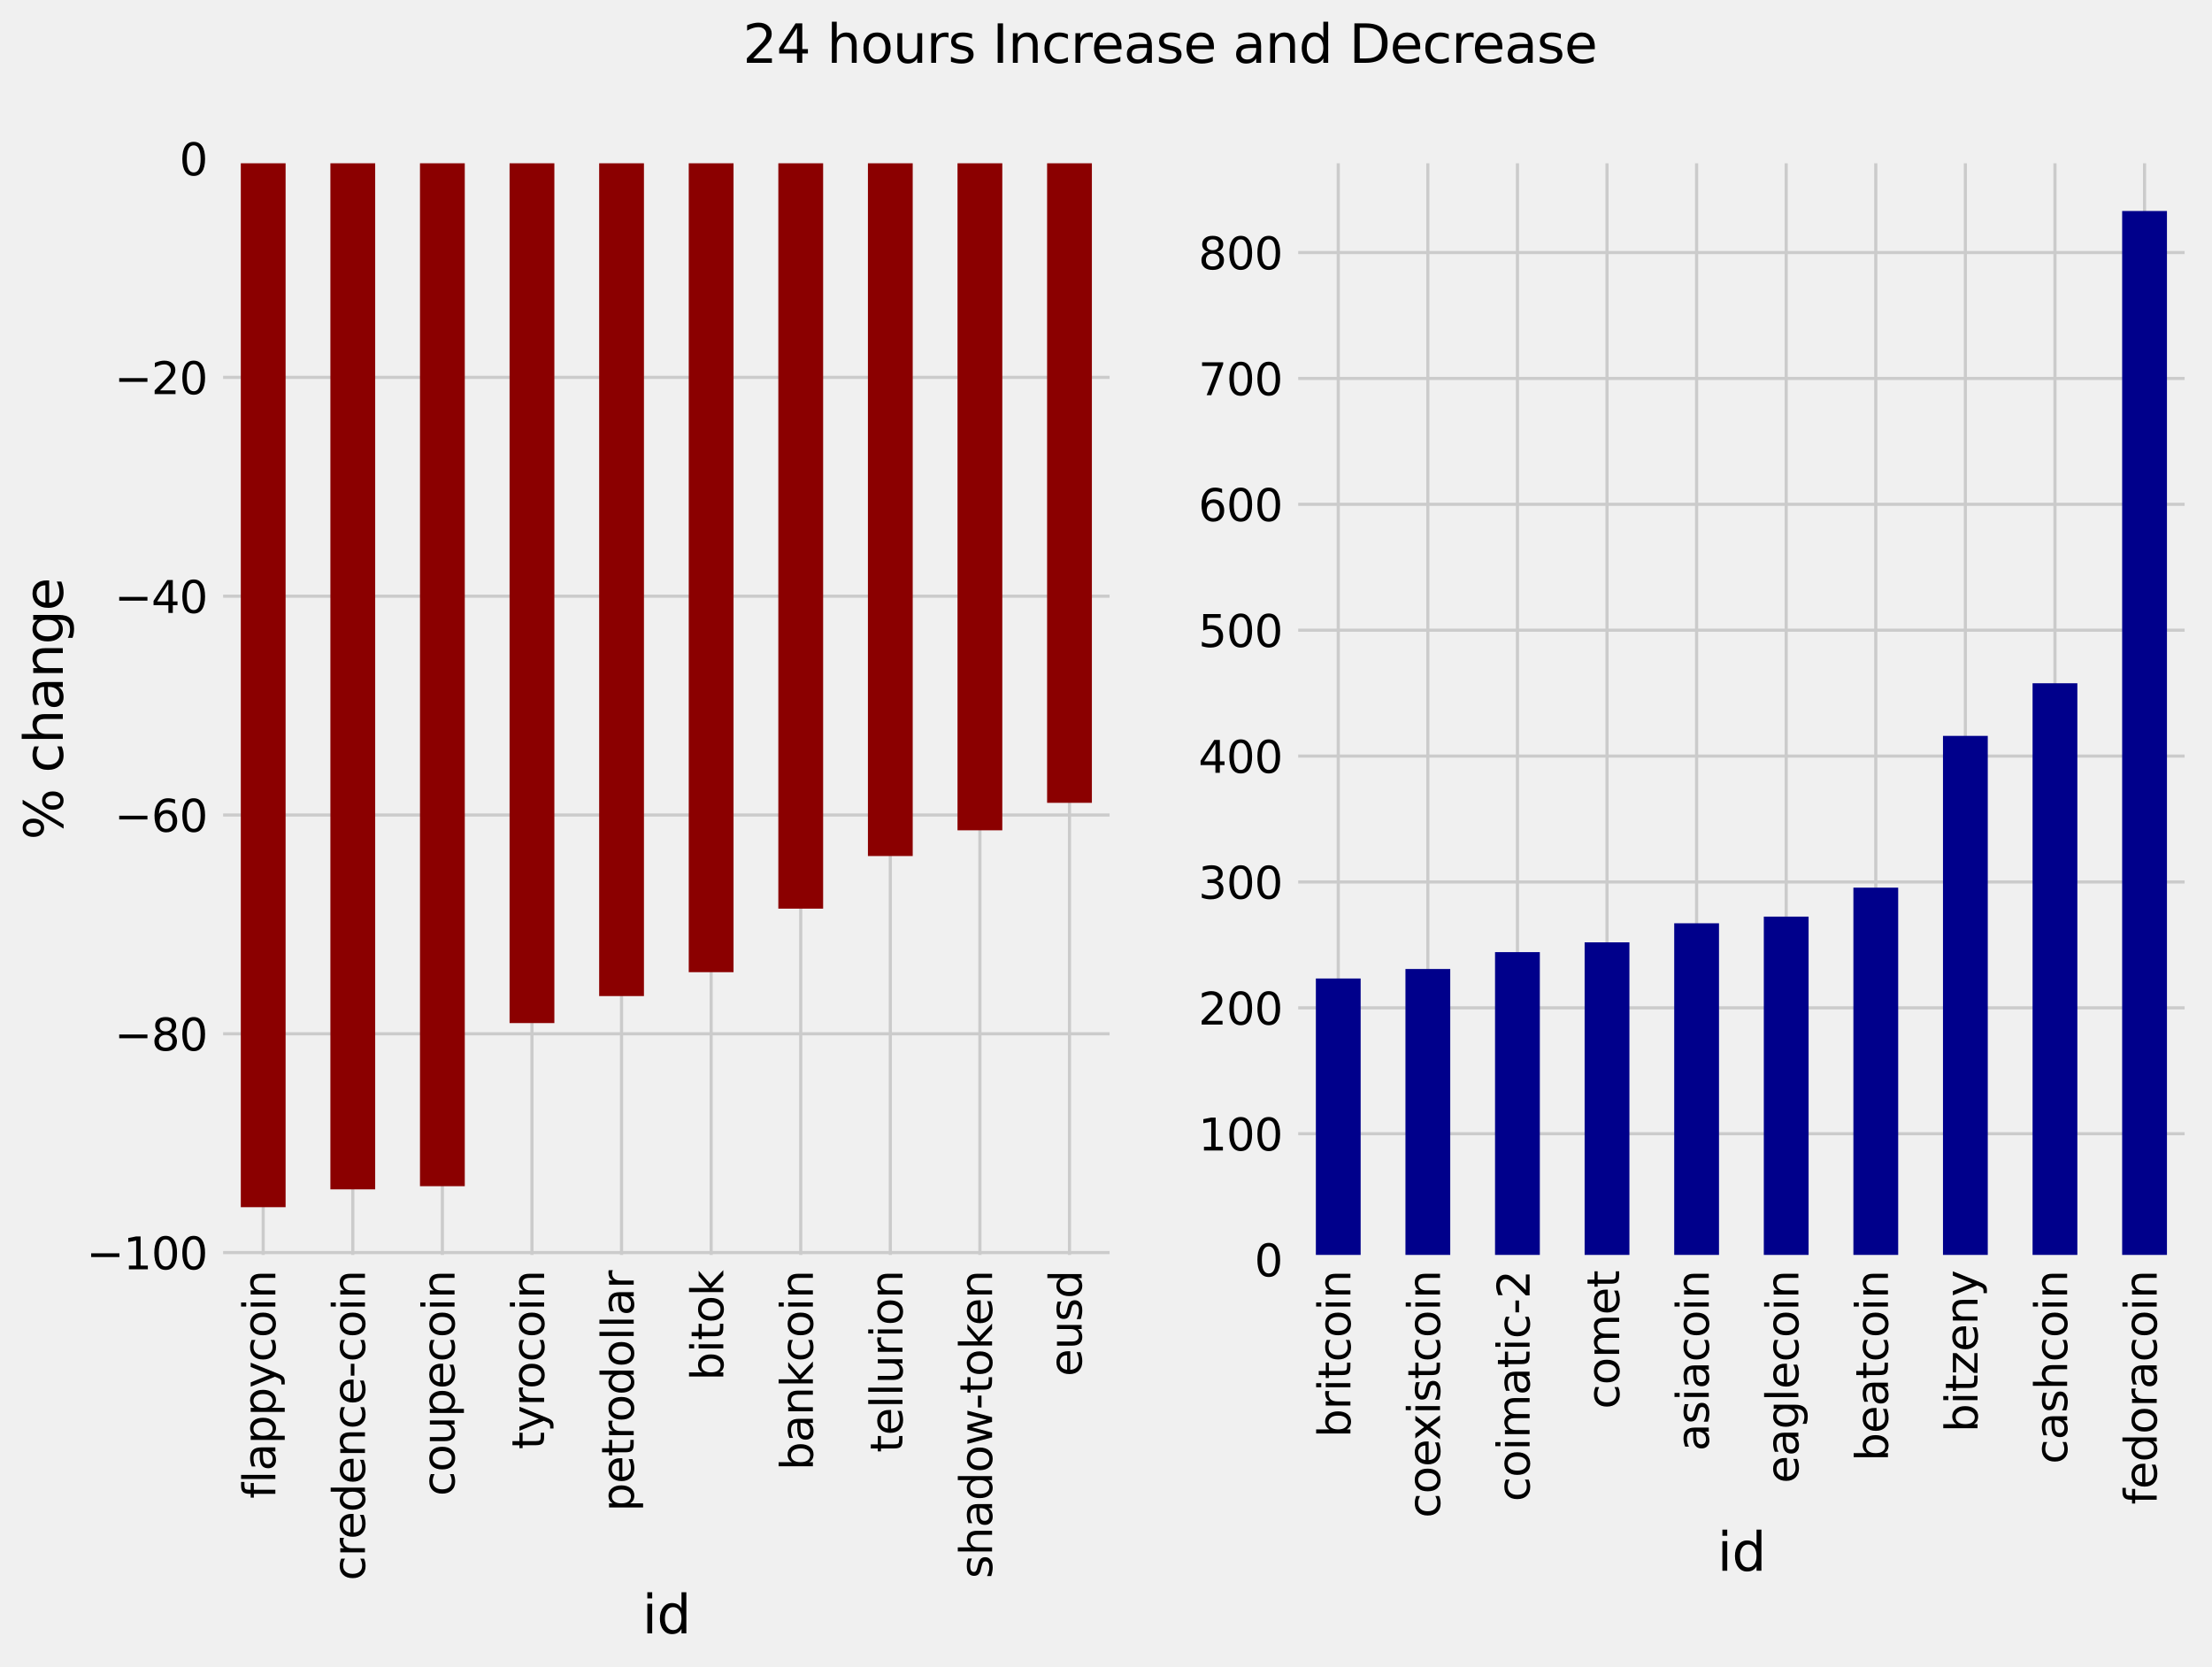 <?xml version="1.0" encoding="utf-8" standalone="no"?>
<!DOCTYPE svg PUBLIC "-//W3C//DTD SVG 1.1//EN"
  "http://www.w3.org/Graphics/SVG/1.1/DTD/svg11.dtd">
<svg xmlns:xlink="http://www.w3.org/1999/xlink" width="703.013pt" height="529.795pt" viewBox="0 0 703.013 529.795" xmlns="http://www.w3.org/2000/svg" version="1.1">
 <defs>
  <style type="text/css">*{stroke-linejoin: round; stroke-linecap: butt}</style>
 </defs>
 <g id="figure_1">
  <g id="patch_1">
   <path d="M 0 529.795 
L 703.013 529.795 
L 703.013 0 
L 0 0 
z
" style="fill: #f0f0f0"/>
  </g>
  <g id="axes_1">
   <g id="patch_2">
    <path d="M 69.413 400.32 
L 354.141 400.32 
L 354.141 50.4 
L 69.413 50.4 
z
" style="fill: #f0f0f0"/>
   </g>
   <g id="matplotlib.axis_1">
    <g id="xtick_1">
     <g id="line2d_1">
      <path d="M 83.65 400.32 
L 83.65 50.4 
" clip-path="url(#p592e7ae936)" style="fill: none; stroke: #cbcbcb"/>
     </g>
     <g id="line2d_2"/>
     <g id="text_1">
      <!-- flappycoin -->
      <g transform="translate(87.513 476.305) rotate(-90) scale(0.14 -0.14)">
       <defs>
        <path id="DejaVuSans-66" d="M 2375 4863 
L 2375 4384 
L 1825 4384 
Q 1516 4384 1395 4259 
Q 1275 4134 1275 3809 
L 1275 3500 
L 2222 3500 
L 2222 3053 
L 1275 3053 
L 1275 0 
L 697 0 
L 697 3053 
L 147 3053 
L 147 3500 
L 697 3500 
L 697 3744 
Q 697 4328 969 4595 
Q 1241 4863 1831 4863 
L 2375 4863 
z
" transform="scale(0.016)"/>
        <path id="DejaVuSans-6c" d="M 603 4863 
L 1178 4863 
L 1178 0 
L 603 0 
L 603 4863 
z
" transform="scale(0.016)"/>
        <path id="DejaVuSans-61" d="M 2194 1759 
Q 1497 1759 1228 1600 
Q 959 1441 959 1056 
Q 959 750 1161 570 
Q 1363 391 1709 391 
Q 2188 391 2477 730 
Q 2766 1069 2766 1631 
L 2766 1759 
L 2194 1759 
z
M 3341 1997 
L 3341 0 
L 2766 0 
L 2766 531 
Q 2569 213 2275 61 
Q 1981 -91 1556 -91 
Q 1019 -91 701 211 
Q 384 513 384 1019 
Q 384 1609 779 1909 
Q 1175 2209 1959 2209 
L 2766 2209 
L 2766 2266 
Q 2766 2663 2505 2880 
Q 2244 3097 1772 3097 
Q 1472 3097 1187 3025 
Q 903 2953 641 2809 
L 641 3341 
Q 956 3463 1253 3523 
Q 1550 3584 1831 3584 
Q 2591 3584 2966 3190 
Q 3341 2797 3341 1997 
z
" transform="scale(0.016)"/>
        <path id="DejaVuSans-70" d="M 1159 525 
L 1159 -1331 
L 581 -1331 
L 581 3500 
L 1159 3500 
L 1159 2969 
Q 1341 3281 1617 3432 
Q 1894 3584 2278 3584 
Q 2916 3584 3314 3078 
Q 3713 2572 3713 1747 
Q 3713 922 3314 415 
Q 2916 -91 2278 -91 
Q 1894 -91 1617 61 
Q 1341 213 1159 525 
z
M 3116 1747 
Q 3116 2381 2855 2742 
Q 2594 3103 2138 3103 
Q 1681 3103 1420 2742 
Q 1159 2381 1159 1747 
Q 1159 1113 1420 752 
Q 1681 391 2138 391 
Q 2594 391 2855 752 
Q 3116 1113 3116 1747 
z
" transform="scale(0.016)"/>
        <path id="DejaVuSans-79" d="M 2059 -325 
Q 1816 -950 1584 -1140 
Q 1353 -1331 966 -1331 
L 506 -1331 
L 506 -850 
L 844 -850 
Q 1081 -850 1212 -737 
Q 1344 -625 1503 -206 
L 1606 56 
L 191 3500 
L 800 3500 
L 1894 763 
L 2988 3500 
L 3597 3500 
L 2059 -325 
z
" transform="scale(0.016)"/>
        <path id="DejaVuSans-63" d="M 3122 3366 
L 3122 2828 
Q 2878 2963 2633 3030 
Q 2388 3097 2138 3097 
Q 1578 3097 1268 2742 
Q 959 2388 959 1747 
Q 959 1106 1268 751 
Q 1578 397 2138 397 
Q 2388 397 2633 464 
Q 2878 531 3122 666 
L 3122 134 
Q 2881 22 2623 -34 
Q 2366 -91 2075 -91 
Q 1284 -91 818 406 
Q 353 903 353 1747 
Q 353 2603 823 3093 
Q 1294 3584 2113 3584 
Q 2378 3584 2631 3529 
Q 2884 3475 3122 3366 
z
" transform="scale(0.016)"/>
        <path id="DejaVuSans-6f" d="M 1959 3097 
Q 1497 3097 1228 2736 
Q 959 2375 959 1747 
Q 959 1119 1226 758 
Q 1494 397 1959 397 
Q 2419 397 2687 759 
Q 2956 1122 2956 1747 
Q 2956 2369 2687 2733 
Q 2419 3097 1959 3097 
z
M 1959 3584 
Q 2709 3584 3137 3096 
Q 3566 2609 3566 1747 
Q 3566 888 3137 398 
Q 2709 -91 1959 -91 
Q 1206 -91 779 398 
Q 353 888 353 1747 
Q 353 2609 779 3096 
Q 1206 3584 1959 3584 
z
" transform="scale(0.016)"/>
        <path id="DejaVuSans-69" d="M 603 3500 
L 1178 3500 
L 1178 0 
L 603 0 
L 603 3500 
z
M 603 4863 
L 1178 4863 
L 1178 4134 
L 603 4134 
L 603 4863 
z
" transform="scale(0.016)"/>
        <path id="DejaVuSans-6e" d="M 3513 2113 
L 3513 0 
L 2938 0 
L 2938 2094 
Q 2938 2591 2744 2837 
Q 2550 3084 2163 3084 
Q 1697 3084 1428 2787 
Q 1159 2491 1159 1978 
L 1159 0 
L 581 0 
L 581 3500 
L 1159 3500 
L 1159 2956 
Q 1366 3272 1645 3428 
Q 1925 3584 2291 3584 
Q 2894 3584 3203 3211 
Q 3513 2838 3513 2113 
z
" transform="scale(0.016)"/>
       </defs>
       <use xlink:href="#DejaVuSans-66"/>
       <use xlink:href="#DejaVuSans-6c" x="35.205"/>
       <use xlink:href="#DejaVuSans-61" x="62.988"/>
       <use xlink:href="#DejaVuSans-70" x="124.268"/>
       <use xlink:href="#DejaVuSans-70" x="187.744"/>
       <use xlink:href="#DejaVuSans-79" x="251.221"/>
       <use xlink:href="#DejaVuSans-63" x="310.4"/>
       <use xlink:href="#DejaVuSans-6f" x="365.381"/>
       <use xlink:href="#DejaVuSans-69" x="426.562"/>
       <use xlink:href="#DejaVuSans-6e" x="454.346"/>
      </g>
     </g>
    </g>
    <g id="xtick_2">
     <g id="line2d_3">
      <path d="M 112.122 400.32 
L 112.122 50.4 
" clip-path="url(#p592e7ae936)" style="fill: none; stroke: #cbcbcb"/>
     </g>
     <g id="line2d_4"/>
     <g id="text_2">
      <!-- credence-coin -->
      <g transform="translate(115.986 502.336) rotate(-90) scale(0.14 -0.14)">
       <defs>
        <path id="DejaVuSans-72" d="M 2631 2963 
Q 2534 3019 2420 3045 
Q 2306 3072 2169 3072 
Q 1681 3072 1420 2755 
Q 1159 2438 1159 1844 
L 1159 0 
L 581 0 
L 581 3500 
L 1159 3500 
L 1159 2956 
Q 1341 3275 1631 3429 
Q 1922 3584 2338 3584 
Q 2397 3584 2469 3576 
Q 2541 3569 2628 3553 
L 2631 2963 
z
" transform="scale(0.016)"/>
        <path id="DejaVuSans-65" d="M 3597 1894 
L 3597 1613 
L 953 1613 
Q 991 1019 1311 708 
Q 1631 397 2203 397 
Q 2534 397 2845 478 
Q 3156 559 3463 722 
L 3463 178 
Q 3153 47 2828 -22 
Q 2503 -91 2169 -91 
Q 1331 -91 842 396 
Q 353 884 353 1716 
Q 353 2575 817 3079 
Q 1281 3584 2069 3584 
Q 2775 3584 3186 3129 
Q 3597 2675 3597 1894 
z
M 3022 2063 
Q 3016 2534 2758 2815 
Q 2500 3097 2075 3097 
Q 1594 3097 1305 2825 
Q 1016 2553 972 2059 
L 3022 2063 
z
" transform="scale(0.016)"/>
        <path id="DejaVuSans-64" d="M 2906 2969 
L 2906 4863 
L 3481 4863 
L 3481 0 
L 2906 0 
L 2906 525 
Q 2725 213 2448 61 
Q 2172 -91 1784 -91 
Q 1150 -91 751 415 
Q 353 922 353 1747 
Q 353 2572 751 3078 
Q 1150 3584 1784 3584 
Q 2172 3584 2448 3432 
Q 2725 3281 2906 2969 
z
M 947 1747 
Q 947 1113 1208 752 
Q 1469 391 1925 391 
Q 2381 391 2643 752 
Q 2906 1113 2906 1747 
Q 2906 2381 2643 2742 
Q 2381 3103 1925 3103 
Q 1469 3103 1208 2742 
Q 947 2381 947 1747 
z
" transform="scale(0.016)"/>
        <path id="DejaVuSans-2d" d="M 313 2009 
L 1997 2009 
L 1997 1497 
L 313 1497 
L 313 2009 
z
" transform="scale(0.016)"/>
       </defs>
       <use xlink:href="#DejaVuSans-63"/>
       <use xlink:href="#DejaVuSans-72" x="54.98"/>
       <use xlink:href="#DejaVuSans-65" x="93.844"/>
       <use xlink:href="#DejaVuSans-64" x="155.367"/>
       <use xlink:href="#DejaVuSans-65" x="218.844"/>
       <use xlink:href="#DejaVuSans-6e" x="280.367"/>
       <use xlink:href="#DejaVuSans-63" x="343.746"/>
       <use xlink:href="#DejaVuSans-65" x="398.727"/>
       <use xlink:href="#DejaVuSans-2d" x="460.25"/>
       <use xlink:href="#DejaVuSans-63" x="496.334"/>
       <use xlink:href="#DejaVuSans-6f" x="551.314"/>
       <use xlink:href="#DejaVuSans-69" x="612.496"/>
       <use xlink:href="#DejaVuSans-6e" x="640.279"/>
      </g>
     </g>
    </g>
    <g id="xtick_3">
     <g id="line2d_5">
      <path d="M 140.595 400.32 
L 140.595 50.4 
" clip-path="url(#p592e7ae936)" style="fill: none; stroke: #cbcbcb"/>
     </g>
     <g id="line2d_6"/>
     <g id="text_3">
      <!-- coupecoin -->
      <g transform="translate(144.458 475.485) rotate(-90) scale(0.14 -0.14)">
       <defs>
        <path id="DejaVuSans-75" d="M 544 1381 
L 544 3500 
L 1119 3500 
L 1119 1403 
Q 1119 906 1312 657 
Q 1506 409 1894 409 
Q 2359 409 2629 706 
Q 2900 1003 2900 1516 
L 2900 3500 
L 3475 3500 
L 3475 0 
L 2900 0 
L 2900 538 
Q 2691 219 2414 64 
Q 2138 -91 1772 -91 
Q 1169 -91 856 284 
Q 544 659 544 1381 
z
M 1991 3584 
L 1991 3584 
z
" transform="scale(0.016)"/>
       </defs>
       <use xlink:href="#DejaVuSans-63"/>
       <use xlink:href="#DejaVuSans-6f" x="54.98"/>
       <use xlink:href="#DejaVuSans-75" x="116.162"/>
       <use xlink:href="#DejaVuSans-70" x="179.541"/>
       <use xlink:href="#DejaVuSans-65" x="243.018"/>
       <use xlink:href="#DejaVuSans-63" x="304.541"/>
       <use xlink:href="#DejaVuSans-6f" x="359.521"/>
       <use xlink:href="#DejaVuSans-69" x="420.703"/>
       <use xlink:href="#DejaVuSans-6e" x="448.486"/>
      </g>
     </g>
    </g>
    <g id="xtick_4">
     <g id="line2d_7">
      <path d="M 169.068 400.32 
L 169.068 50.4 
" clip-path="url(#p592e7ae936)" style="fill: none; stroke: #cbcbcb"/>
     </g>
     <g id="line2d_8"/>
     <g id="text_4">
      <!-- tyrocoin -->
      <g transform="translate(172.931 460.627) rotate(-90) scale(0.14 -0.14)">
       <defs>
        <path id="DejaVuSans-74" d="M 1172 4494 
L 1172 3500 
L 2356 3500 
L 2356 3053 
L 1172 3053 
L 1172 1153 
Q 1172 725 1289 603 
Q 1406 481 1766 481 
L 2356 481 
L 2356 0 
L 1766 0 
Q 1100 0 847 248 
Q 594 497 594 1153 
L 594 3053 
L 172 3053 
L 172 3500 
L 594 3500 
L 594 4494 
L 1172 4494 
z
" transform="scale(0.016)"/>
       </defs>
       <use xlink:href="#DejaVuSans-74"/>
       <use xlink:href="#DejaVuSans-79" x="39.209"/>
       <use xlink:href="#DejaVuSans-72" x="98.389"/>
       <use xlink:href="#DejaVuSans-6f" x="137.252"/>
       <use xlink:href="#DejaVuSans-63" x="198.434"/>
       <use xlink:href="#DejaVuSans-6f" x="253.414"/>
       <use xlink:href="#DejaVuSans-69" x="314.596"/>
       <use xlink:href="#DejaVuSans-6e" x="342.379"/>
      </g>
     </g>
    </g>
    <g id="xtick_5">
     <g id="line2d_9">
      <path d="M 197.541 400.32 
L 197.541 50.4 
" clip-path="url(#p592e7ae936)" style="fill: none; stroke: #cbcbcb"/>
     </g>
     <g id="line2d_10"/>
     <g id="text_5">
      <!-- petrodollar -->
      <g transform="translate(201.404 480.385) rotate(-90) scale(0.14 -0.14)">
       <use xlink:href="#DejaVuSans-70"/>
       <use xlink:href="#DejaVuSans-65" x="63.477"/>
       <use xlink:href="#DejaVuSans-74" x="125"/>
       <use xlink:href="#DejaVuSans-72" x="164.209"/>
       <use xlink:href="#DejaVuSans-6f" x="203.072"/>
       <use xlink:href="#DejaVuSans-64" x="264.254"/>
       <use xlink:href="#DejaVuSans-6f" x="327.73"/>
       <use xlink:href="#DejaVuSans-6c" x="388.912"/>
       <use xlink:href="#DejaVuSans-6c" x="416.695"/>
       <use xlink:href="#DejaVuSans-61" x="444.479"/>
       <use xlink:href="#DejaVuSans-72" x="505.758"/>
      </g>
     </g>
    </g>
    <g id="xtick_6">
     <g id="line2d_11">
      <path d="M 226.013 400.32 
L 226.013 50.4 
" clip-path="url(#p592e7ae936)" style="fill: none; stroke: #cbcbcb"/>
     </g>
     <g id="line2d_12"/>
     <g id="text_6">
      <!-- bitok -->
      <g transform="translate(229.876 438.759) rotate(-90) scale(0.14 -0.14)">
       <defs>
        <path id="DejaVuSans-62" d="M 3116 1747 
Q 3116 2381 2855 2742 
Q 2594 3103 2138 3103 
Q 1681 3103 1420 2742 
Q 1159 2381 1159 1747 
Q 1159 1113 1420 752 
Q 1681 391 2138 391 
Q 2594 391 2855 752 
Q 3116 1113 3116 1747 
z
M 1159 2969 
Q 1341 3281 1617 3432 
Q 1894 3584 2278 3584 
Q 2916 3584 3314 3078 
Q 3713 2572 3713 1747 
Q 3713 922 3314 415 
Q 2916 -91 2278 -91 
Q 1894 -91 1617 61 
Q 1341 213 1159 525 
L 1159 0 
L 581 0 
L 581 4863 
L 1159 4863 
L 1159 2969 
z
" transform="scale(0.016)"/>
        <path id="DejaVuSans-6b" d="M 581 4863 
L 1159 4863 
L 1159 1991 
L 2875 3500 
L 3609 3500 
L 1753 1863 
L 3688 0 
L 2938 0 
L 1159 1709 
L 1159 0 
L 581 0 
L 581 4863 
z
" transform="scale(0.016)"/>
       </defs>
       <use xlink:href="#DejaVuSans-62"/>
       <use xlink:href="#DejaVuSans-69" x="63.477"/>
       <use xlink:href="#DejaVuSans-74" x="91.26"/>
       <use xlink:href="#DejaVuSans-6f" x="130.469"/>
       <use xlink:href="#DejaVuSans-6b" x="191.65"/>
      </g>
     </g>
    </g>
    <g id="xtick_7">
     <g id="line2d_13">
      <path d="M 254.486 400.32 
L 254.486 50.4 
" clip-path="url(#p592e7ae936)" style="fill: none; stroke: #cbcbcb"/>
     </g>
     <g id="line2d_14"/>
     <g id="text_7">
      <!-- bankcoin -->
      <g transform="translate(258.349 467.293) rotate(-90) scale(0.14 -0.14)">
       <use xlink:href="#DejaVuSans-62"/>
       <use xlink:href="#DejaVuSans-61" x="63.477"/>
       <use xlink:href="#DejaVuSans-6e" x="124.756"/>
       <use xlink:href="#DejaVuSans-6b" x="188.135"/>
       <use xlink:href="#DejaVuSans-63" x="246.045"/>
       <use xlink:href="#DejaVuSans-6f" x="301.025"/>
       <use xlink:href="#DejaVuSans-69" x="362.207"/>
       <use xlink:href="#DejaVuSans-6e" x="389.99"/>
      </g>
     </g>
    </g>
    <g id="xtick_8">
     <g id="line2d_15">
      <path d="M 282.959 400.32 
L 282.959 50.4 
" clip-path="url(#p592e7ae936)" style="fill: none; stroke: #cbcbcb"/>
     </g>
     <g id="line2d_16"/>
     <g id="text_8">
      <!-- tellurion -->
      <g transform="translate(286.822 461.658) rotate(-90) scale(0.14 -0.14)">
       <use xlink:href="#DejaVuSans-74"/>
       <use xlink:href="#DejaVuSans-65" x="39.209"/>
       <use xlink:href="#DejaVuSans-6c" x="100.732"/>
       <use xlink:href="#DejaVuSans-6c" x="128.516"/>
       <use xlink:href="#DejaVuSans-75" x="156.299"/>
       <use xlink:href="#DejaVuSans-72" x="219.678"/>
       <use xlink:href="#DejaVuSans-69" x="260.791"/>
       <use xlink:href="#DejaVuSans-6f" x="288.574"/>
       <use xlink:href="#DejaVuSans-6e" x="349.756"/>
      </g>
     </g>
    </g>
    <g id="xtick_9">
     <g id="line2d_17">
      <path d="M 311.431 400.32 
L 311.431 50.4 
" clip-path="url(#p592e7ae936)" style="fill: none; stroke: #cbcbcb"/>
     </g>
     <g id="line2d_18"/>
     <g id="text_9">
      <!-- shadow-token -->
      <g transform="translate(315.295 501.66) rotate(-90) scale(0.14 -0.14)">
       <defs>
        <path id="DejaVuSans-73" d="M 2834 3397 
L 2834 2853 
Q 2591 2978 2328 3040 
Q 2066 3103 1784 3103 
Q 1356 3103 1142 2972 
Q 928 2841 928 2578 
Q 928 2378 1081 2264 
Q 1234 2150 1697 2047 
L 1894 2003 
Q 2506 1872 2764 1633 
Q 3022 1394 3022 966 
Q 3022 478 2636 193 
Q 2250 -91 1575 -91 
Q 1294 -91 989 -36 
Q 684 19 347 128 
L 347 722 
Q 666 556 975 473 
Q 1284 391 1588 391 
Q 1994 391 2212 530 
Q 2431 669 2431 922 
Q 2431 1156 2273 1281 
Q 2116 1406 1581 1522 
L 1381 1569 
Q 847 1681 609 1914 
Q 372 2147 372 2553 
Q 372 3047 722 3315 
Q 1072 3584 1716 3584 
Q 2034 3584 2315 3537 
Q 2597 3491 2834 3397 
z
" transform="scale(0.016)"/>
        <path id="DejaVuSans-68" d="M 3513 2113 
L 3513 0 
L 2938 0 
L 2938 2094 
Q 2938 2591 2744 2837 
Q 2550 3084 2163 3084 
Q 1697 3084 1428 2787 
Q 1159 2491 1159 1978 
L 1159 0 
L 581 0 
L 581 4863 
L 1159 4863 
L 1159 2956 
Q 1366 3272 1645 3428 
Q 1925 3584 2291 3584 
Q 2894 3584 3203 3211 
Q 3513 2838 3513 2113 
z
" transform="scale(0.016)"/>
        <path id="DejaVuSans-77" d="M 269 3500 
L 844 3500 
L 1563 769 
L 2278 3500 
L 2956 3500 
L 3675 769 
L 4391 3500 
L 4966 3500 
L 4050 0 
L 3372 0 
L 2619 2869 
L 1863 0 
L 1184 0 
L 269 3500 
z
" transform="scale(0.016)"/>
       </defs>
       <use xlink:href="#DejaVuSans-73"/>
       <use xlink:href="#DejaVuSans-68" x="52.1"/>
       <use xlink:href="#DejaVuSans-61" x="115.479"/>
       <use xlink:href="#DejaVuSans-64" x="176.758"/>
       <use xlink:href="#DejaVuSans-6f" x="240.234"/>
       <use xlink:href="#DejaVuSans-77" x="301.416"/>
       <use xlink:href="#DejaVuSans-2d" x="383.203"/>
       <use xlink:href="#DejaVuSans-74" x="419.287"/>
       <use xlink:href="#DejaVuSans-6f" x="458.496"/>
       <use xlink:href="#DejaVuSans-6b" x="519.678"/>
       <use xlink:href="#DejaVuSans-65" x="573.963"/>
       <use xlink:href="#DejaVuSans-6e" x="635.486"/>
      </g>
     </g>
    </g>
    <g id="xtick_10">
     <g id="line2d_19">
      <path d="M 339.904 400.32 
L 339.904 50.4 
" clip-path="url(#p592e7ae936)" style="fill: none; stroke: #cbcbcb"/>
     </g>
     <g id="line2d_20"/>
     <g id="text_10">
      <!-- eusd -->
      <g transform="translate(343.767 437.488) rotate(-90) scale(0.14 -0.14)">
       <use xlink:href="#DejaVuSans-65"/>
       <use xlink:href="#DejaVuSans-75" x="61.523"/>
       <use xlink:href="#DejaVuSans-73" x="124.902"/>
       <use xlink:href="#DejaVuSans-64" x="177.002"/>
      </g>
     </g>
    </g>
    <g id="text_11">
     <!-- id -->
     <g transform="translate(204.111 519.102) scale(0.168 -0.168)">
      <use xlink:href="#DejaVuSans-69"/>
      <use xlink:href="#DejaVuSans-64" x="27.783"/>
     </g>
    </g>
   </g>
   <g id="matplotlib.axis_2">
    <g id="ytick_1">
     <g id="line2d_21">
      <path d="M 69.413 398.086 
L 354.141 398.086 
" clip-path="url(#p592e7ae936)" style="fill: none; stroke: #cbcbcb"/>
     </g>
     <g id="line2d_22"/>
     <g id="text_12">
      <!-- −100 -->
      <g transform="translate(27.459 403.405) scale(0.14 -0.14)">
       <defs>
        <path id="DejaVuSans-2212" d="M 678 2272 
L 4684 2272 
L 4684 1741 
L 678 1741 
L 678 2272 
z
" transform="scale(0.016)"/>
        <path id="DejaVuSans-31" d="M 794 531 
L 1825 531 
L 1825 4091 
L 703 3866 
L 703 4441 
L 1819 4666 
L 2450 4666 
L 2450 531 
L 3481 531 
L 3481 0 
L 794 0 
L 794 531 
z
" transform="scale(0.016)"/>
        <path id="DejaVuSans-30" d="M 2034 4250 
Q 1547 4250 1301 3770 
Q 1056 3291 1056 2328 
Q 1056 1369 1301 889 
Q 1547 409 2034 409 
Q 2525 409 2770 889 
Q 3016 1369 3016 2328 
Q 3016 3291 2770 3770 
Q 2525 4250 2034 4250 
z
M 2034 4750 
Q 2819 4750 3233 4129 
Q 3647 3509 3647 2328 
Q 3647 1150 3233 529 
Q 2819 -91 2034 -91 
Q 1250 -91 836 529 
Q 422 1150 422 2328 
Q 422 3509 836 4129 
Q 1250 4750 2034 4750 
z
" transform="scale(0.016)"/>
       </defs>
       <use xlink:href="#DejaVuSans-2212"/>
       <use xlink:href="#DejaVuSans-31" x="83.789"/>
       <use xlink:href="#DejaVuSans-30" x="147.412"/>
       <use xlink:href="#DejaVuSans-30" x="211.035"/>
      </g>
     </g>
    </g>
    <g id="ytick_2">
     <g id="line2d_23">
      <path d="M 69.413 328.549 
L 354.141 328.549 
" clip-path="url(#p592e7ae936)" style="fill: none; stroke: #cbcbcb"/>
     </g>
     <g id="line2d_24"/>
     <g id="text_13">
      <!-- −80 -->
      <g transform="translate(36.367 333.868) scale(0.14 -0.14)">
       <defs>
        <path id="DejaVuSans-38" d="M 2034 2216 
Q 1584 2216 1326 1975 
Q 1069 1734 1069 1313 
Q 1069 891 1326 650 
Q 1584 409 2034 409 
Q 2484 409 2743 651 
Q 3003 894 3003 1313 
Q 3003 1734 2745 1975 
Q 2488 2216 2034 2216 
z
M 1403 2484 
Q 997 2584 770 2862 
Q 544 3141 544 3541 
Q 544 4100 942 4425 
Q 1341 4750 2034 4750 
Q 2731 4750 3128 4425 
Q 3525 4100 3525 3541 
Q 3525 3141 3298 2862 
Q 3072 2584 2669 2484 
Q 3125 2378 3379 2068 
Q 3634 1759 3634 1313 
Q 3634 634 3220 271 
Q 2806 -91 2034 -91 
Q 1263 -91 848 271 
Q 434 634 434 1313 
Q 434 1759 690 2068 
Q 947 2378 1403 2484 
z
M 1172 3481 
Q 1172 3119 1398 2916 
Q 1625 2713 2034 2713 
Q 2441 2713 2670 2916 
Q 2900 3119 2900 3481 
Q 2900 3844 2670 4047 
Q 2441 4250 2034 4250 
Q 1625 4250 1398 4047 
Q 1172 3844 1172 3481 
z
" transform="scale(0.016)"/>
       </defs>
       <use xlink:href="#DejaVuSans-2212"/>
       <use xlink:href="#DejaVuSans-38" x="83.789"/>
       <use xlink:href="#DejaVuSans-30" x="147.412"/>
      </g>
     </g>
    </g>
    <g id="ytick_3">
     <g id="line2d_25">
      <path d="M 69.413 259.012 
L 354.141 259.012 
" clip-path="url(#p592e7ae936)" style="fill: none; stroke: #cbcbcb"/>
     </g>
     <g id="line2d_26"/>
     <g id="text_14">
      <!-- −60 -->
      <g transform="translate(36.367 264.331) scale(0.14 -0.14)">
       <defs>
        <path id="DejaVuSans-36" d="M 2113 2584 
Q 1688 2584 1439 2293 
Q 1191 2003 1191 1497 
Q 1191 994 1439 701 
Q 1688 409 2113 409 
Q 2538 409 2786 701 
Q 3034 994 3034 1497 
Q 3034 2003 2786 2293 
Q 2538 2584 2113 2584 
z
M 3366 4563 
L 3366 3988 
Q 3128 4100 2886 4159 
Q 2644 4219 2406 4219 
Q 1781 4219 1451 3797 
Q 1122 3375 1075 2522 
Q 1259 2794 1537 2939 
Q 1816 3084 2150 3084 
Q 2853 3084 3261 2657 
Q 3669 2231 3669 1497 
Q 3669 778 3244 343 
Q 2819 -91 2113 -91 
Q 1303 -91 875 529 
Q 447 1150 447 2328 
Q 447 3434 972 4092 
Q 1497 4750 2381 4750 
Q 2619 4750 2861 4703 
Q 3103 4656 3366 4563 
z
" transform="scale(0.016)"/>
       </defs>
       <use xlink:href="#DejaVuSans-2212"/>
       <use xlink:href="#DejaVuSans-36" x="83.789"/>
       <use xlink:href="#DejaVuSans-30" x="147.412"/>
      </g>
     </g>
    </g>
    <g id="ytick_4">
     <g id="line2d_27">
      <path d="M 69.413 189.474 
L 354.141 189.474 
" clip-path="url(#p592e7ae936)" style="fill: none; stroke: #cbcbcb"/>
     </g>
     <g id="line2d_28"/>
     <g id="text_15">
      <!-- −40 -->
      <g transform="translate(36.367 194.793) scale(0.14 -0.14)">
       <defs>
        <path id="DejaVuSans-34" d="M 2419 4116 
L 825 1625 
L 2419 1625 
L 2419 4116 
z
M 2253 4666 
L 3047 4666 
L 3047 1625 
L 3713 1625 
L 3713 1100 
L 3047 1100 
L 3047 0 
L 2419 0 
L 2419 1100 
L 313 1100 
L 313 1709 
L 2253 4666 
z
" transform="scale(0.016)"/>
       </defs>
       <use xlink:href="#DejaVuSans-2212"/>
       <use xlink:href="#DejaVuSans-34" x="83.789"/>
       <use xlink:href="#DejaVuSans-30" x="147.412"/>
      </g>
     </g>
    </g>
    <g id="ytick_5">
     <g id="line2d_29">
      <path d="M 69.413 119.937 
L 354.141 119.937 
" clip-path="url(#p592e7ae936)" style="fill: none; stroke: #cbcbcb"/>
     </g>
     <g id="line2d_30"/>
     <g id="text_16">
      <!-- −20 -->
      <g transform="translate(36.367 125.256) scale(0.14 -0.14)">
       <defs>
        <path id="DejaVuSans-32" d="M 1228 531 
L 3431 531 
L 3431 0 
L 469 0 
L 469 531 
Q 828 903 1448 1529 
Q 2069 2156 2228 2338 
Q 2531 2678 2651 2914 
Q 2772 3150 2772 3378 
Q 2772 3750 2511 3984 
Q 2250 4219 1831 4219 
Q 1534 4219 1204 4116 
Q 875 4013 500 3803 
L 500 4441 
Q 881 4594 1212 4672 
Q 1544 4750 1819 4750 
Q 2544 4750 2975 4387 
Q 3406 4025 3406 3419 
Q 3406 3131 3298 2873 
Q 3191 2616 2906 2266 
Q 2828 2175 2409 1742 
Q 1991 1309 1228 531 
z
" transform="scale(0.016)"/>
       </defs>
       <use xlink:href="#DejaVuSans-2212"/>
       <use xlink:href="#DejaVuSans-32" x="83.789"/>
       <use xlink:href="#DejaVuSans-30" x="147.412"/>
      </g>
     </g>
    </g>
    <g id="ytick_6">
     <g id="line2d_31">
      <path d="M 69.413 50.4 
L 354.141 50.4 
" clip-path="url(#p592e7ae936)" style="fill: none; stroke: #cbcbcb"/>
     </g>
     <g id="line2d_32"/>
     <g id="text_17">
      <!-- 0 -->
      <g transform="translate(57.006 55.719) scale(0.14 -0.14)">
       <use xlink:href="#DejaVuSans-30"/>
      </g>
     </g>
    </g>
    <g id="text_18">
     <!-- % change -->
     <g transform="translate(19.965 266.926) rotate(-90) scale(0.168 -0.168)">
      <defs>
       <path id="DejaVuSans-25" d="M 4653 2053 
Q 4381 2053 4226 1822 
Q 4072 1591 4072 1178 
Q 4072 772 4226 539 
Q 4381 306 4653 306 
Q 4919 306 5073 539 
Q 5228 772 5228 1178 
Q 5228 1588 5073 1820 
Q 4919 2053 4653 2053 
z
M 4653 2450 
Q 5147 2450 5437 2106 
Q 5728 1763 5728 1178 
Q 5728 594 5436 251 
Q 5144 -91 4653 -91 
Q 4153 -91 3862 251 
Q 3572 594 3572 1178 
Q 3572 1766 3864 2108 
Q 4156 2450 4653 2450 
z
M 1428 4353 
Q 1159 4353 1004 4120 
Q 850 3888 850 3481 
Q 850 3069 1003 2837 
Q 1156 2606 1428 2606 
Q 1700 2606 1854 2837 
Q 2009 3069 2009 3481 
Q 2009 3884 1853 4118 
Q 1697 4353 1428 4353 
z
M 4250 4750 
L 4750 4750 
L 1831 -91 
L 1331 -91 
L 4250 4750 
z
M 1428 4750 
Q 1922 4750 2215 4408 
Q 2509 4066 2509 3481 
Q 2509 2891 2217 2550 
Q 1925 2209 1428 2209 
Q 931 2209 642 2551 
Q 353 2894 353 3481 
Q 353 4063 643 4406 
Q 934 4750 1428 4750 
z
" transform="scale(0.016)"/>
       <path id="DejaVuSans-20" transform="scale(0.016)"/>
       <path id="DejaVuSans-67" d="M 2906 1791 
Q 2906 2416 2648 2759 
Q 2391 3103 1925 3103 
Q 1463 3103 1205 2759 
Q 947 2416 947 1791 
Q 947 1169 1205 825 
Q 1463 481 1925 481 
Q 2391 481 2648 825 
Q 2906 1169 2906 1791 
z
M 3481 434 
Q 3481 -459 3084 -895 
Q 2688 -1331 1869 -1331 
Q 1566 -1331 1297 -1286 
Q 1028 -1241 775 -1147 
L 775 -588 
Q 1028 -725 1275 -790 
Q 1522 -856 1778 -856 
Q 2344 -856 2625 -561 
Q 2906 -266 2906 331 
L 2906 616 
Q 2728 306 2450 153 
Q 2172 0 1784 0 
Q 1141 0 747 490 
Q 353 981 353 1791 
Q 353 2603 747 3093 
Q 1141 3584 1784 3584 
Q 2172 3584 2450 3431 
Q 2728 3278 2906 2969 
L 2906 3500 
L 3481 3500 
L 3481 434 
z
" transform="scale(0.016)"/>
      </defs>
      <use xlink:href="#DejaVuSans-25"/>
      <use xlink:href="#DejaVuSans-20" x="95.02"/>
      <use xlink:href="#DejaVuSans-63" x="126.807"/>
      <use xlink:href="#DejaVuSans-68" x="181.787"/>
      <use xlink:href="#DejaVuSans-61" x="245.166"/>
      <use xlink:href="#DejaVuSans-6e" x="306.445"/>
      <use xlink:href="#DejaVuSans-67" x="369.824"/>
      <use xlink:href="#DejaVuSans-65" x="433.301"/>
     </g>
    </g>
   </g>
   <g id="patch_3">
    <path d="M 76.531 50.4 
L 90.768 50.4 
L 90.768 383.657 
L 76.531 383.657 
z
" clip-path="url(#p592e7ae936)" style="fill: #8b0000"/>
   </g>
   <g id="patch_4">
    <path d="M 105.004 50.4 
L 119.241 50.4 
L 119.241 377.99 
L 105.004 377.99 
z
" clip-path="url(#p592e7ae936)" style="fill: #8b0000"/>
   </g>
   <g id="patch_5">
    <path d="M 133.477 50.4 
L 147.713 50.4 
L 147.713 376.982 
L 133.477 376.982 
z
" clip-path="url(#p592e7ae936)" style="fill: #8b0000"/>
   </g>
   <g id="patch_6">
    <path d="M 161.95 50.4 
L 176.186 50.4 
L 176.186 325.142 
L 161.95 325.142 
z
" clip-path="url(#p592e7ae936)" style="fill: #8b0000"/>
   </g>
   <g id="patch_7">
    <path d="M 190.422 50.4 
L 204.659 50.4 
L 204.659 316.554 
L 190.422 316.554 
z
" clip-path="url(#p592e7ae936)" style="fill: #8b0000"/>
   </g>
   <g id="patch_8">
    <path d="M 218.895 50.4 
L 233.131 50.4 
L 233.131 308.974 
L 218.895 308.974 
z
" clip-path="url(#p592e7ae936)" style="fill: #8b0000"/>
   </g>
   <g id="patch_9">
    <path d="M 247.368 50.4 
L 261.604 50.4 
L 261.604 288.774 
L 247.368 288.774 
z
" clip-path="url(#p592e7ae936)" style="fill: #8b0000"/>
   </g>
   <g id="patch_10">
    <path d="M 275.841 50.4 
L 290.077 50.4 
L 290.077 272.05 
L 275.841 272.05 
z
" clip-path="url(#p592e7ae936)" style="fill: #8b0000"/>
   </g>
   <g id="patch_11">
    <path d="M 304.313 50.4 
L 318.55 50.4 
L 318.55 263.879 
L 304.313 263.879 
z
" clip-path="url(#p592e7ae936)" style="fill: #8b0000"/>
   </g>
   <g id="patch_12">
    <path d="M 332.786 50.4 
L 347.022 50.4 
L 347.022 255.152 
L 332.786 255.152 
z
" clip-path="url(#p592e7ae936)" style="fill: #8b0000"/>
   </g>
   <g id="patch_13">
    <path d="M 69.413 400.32 
L 69.413 50.4 
" style="fill: none; stroke: #f0f0f0; stroke-width: 3; stroke-linejoin: miter; stroke-linecap: square"/>
   </g>
   <g id="patch_14">
    <path d="M 354.141 400.32 
L 354.141 50.4 
" style="fill: none; stroke: #f0f0f0; stroke-width: 3; stroke-linejoin: miter; stroke-linecap: square"/>
   </g>
   <g id="patch_15">
    <path d="M 69.413 400.32 
L 354.141 400.32 
" style="fill: none; stroke: #f0f0f0; stroke-width: 3; stroke-linejoin: miter; stroke-linecap: square"/>
   </g>
   <g id="patch_16">
    <path d="M 69.413 50.4 
L 354.141 50.4 
" style="fill: none; stroke: #f0f0f0; stroke-width: 3; stroke-linejoin: miter; stroke-linecap: square"/>
   </g>
  </g>
  <g id="axes_2">
   <g id="patch_17">
    <path d="M 411.086 400.32 
L 695.813 400.32 
L 695.813 50.4 
L 411.086 50.4 
z
" style="fill: #f0f0f0"/>
   </g>
   <g id="matplotlib.axis_3">
    <g id="xtick_11">
     <g id="line2d_33">
      <path d="M 425.322 400.32 
L 425.322 50.4 
" clip-path="url(#p90a54dbf20)" style="fill: none; stroke: #cbcbcb"/>
     </g>
     <g id="line2d_34"/>
     <g id="text_19">
      <!-- britcoin -->
      <g transform="translate(429.186 456.867) rotate(-90) scale(0.14 -0.14)">
       <use xlink:href="#DejaVuSans-62"/>
       <use xlink:href="#DejaVuSans-72" x="63.477"/>
       <use xlink:href="#DejaVuSans-69" x="104.59"/>
       <use xlink:href="#DejaVuSans-74" x="132.373"/>
       <use xlink:href="#DejaVuSans-63" x="171.582"/>
       <use xlink:href="#DejaVuSans-6f" x="226.562"/>
       <use xlink:href="#DejaVuSans-69" x="287.744"/>
       <use xlink:href="#DejaVuSans-6e" x="315.527"/>
      </g>
     </g>
    </g>
    <g id="xtick_12">
     <g id="line2d_35">
      <path d="M 453.795 400.32 
L 453.795 50.4 
" clip-path="url(#p90a54dbf20)" style="fill: none; stroke: #cbcbcb"/>
     </g>
     <g id="line2d_36"/>
     <g id="text_20">
      <!-- coexistcoin -->
      <g transform="translate(457.658 482.437) rotate(-90) scale(0.14 -0.14)">
       <defs>
        <path id="DejaVuSans-78" d="M 3513 3500 
L 2247 1797 
L 3578 0 
L 2900 0 
L 1881 1375 
L 863 0 
L 184 0 
L 1544 1831 
L 300 3500 
L 978 3500 
L 1906 2253 
L 2834 3500 
L 3513 3500 
z
" transform="scale(0.016)"/>
       </defs>
       <use xlink:href="#DejaVuSans-63"/>
       <use xlink:href="#DejaVuSans-6f" x="54.98"/>
       <use xlink:href="#DejaVuSans-65" x="116.162"/>
       <use xlink:href="#DejaVuSans-78" x="175.936"/>
       <use xlink:href="#DejaVuSans-69" x="235.115"/>
       <use xlink:href="#DejaVuSans-73" x="262.898"/>
       <use xlink:href="#DejaVuSans-74" x="314.998"/>
       <use xlink:href="#DejaVuSans-63" x="354.207"/>
       <use xlink:href="#DejaVuSans-6f" x="409.188"/>
       <use xlink:href="#DejaVuSans-69" x="470.369"/>
       <use xlink:href="#DejaVuSans-6e" x="498.152"/>
      </g>
     </g>
    </g>
    <g id="xtick_13">
     <g id="line2d_37">
      <path d="M 482.268 400.32 
L 482.268 50.4 
" clip-path="url(#p90a54dbf20)" style="fill: none; stroke: #cbcbcb"/>
     </g>
     <g id="line2d_38"/>
     <g id="text_21">
      <!-- coimatic-2 -->
      <g transform="translate(486.131 477.224) rotate(-90) scale(0.14 -0.14)">
       <defs>
        <path id="DejaVuSans-6d" d="M 3328 2828 
Q 3544 3216 3844 3400 
Q 4144 3584 4550 3584 
Q 5097 3584 5394 3201 
Q 5691 2819 5691 2113 
L 5691 0 
L 5113 0 
L 5113 2094 
Q 5113 2597 4934 2840 
Q 4756 3084 4391 3084 
Q 3944 3084 3684 2787 
Q 3425 2491 3425 1978 
L 3425 0 
L 2847 0 
L 2847 2094 
Q 2847 2600 2669 2842 
Q 2491 3084 2119 3084 
Q 1678 3084 1418 2786 
Q 1159 2488 1159 1978 
L 1159 0 
L 581 0 
L 581 3500 
L 1159 3500 
L 1159 2956 
Q 1356 3278 1631 3431 
Q 1906 3584 2284 3584 
Q 2666 3584 2933 3390 
Q 3200 3197 3328 2828 
z
" transform="scale(0.016)"/>
       </defs>
       <use xlink:href="#DejaVuSans-63"/>
       <use xlink:href="#DejaVuSans-6f" x="54.98"/>
       <use xlink:href="#DejaVuSans-69" x="116.162"/>
       <use xlink:href="#DejaVuSans-6d" x="143.945"/>
       <use xlink:href="#DejaVuSans-61" x="241.357"/>
       <use xlink:href="#DejaVuSans-74" x="302.637"/>
       <use xlink:href="#DejaVuSans-69" x="341.846"/>
       <use xlink:href="#DejaVuSans-63" x="369.629"/>
       <use xlink:href="#DejaVuSans-2d" x="424.609"/>
       <use xlink:href="#DejaVuSans-32" x="460.693"/>
      </g>
     </g>
    </g>
    <g id="xtick_14">
     <g id="line2d_39">
      <path d="M 510.741 400.32 
L 510.741 50.4 
" clip-path="url(#p90a54dbf20)" style="fill: none; stroke: #cbcbcb"/>
     </g>
     <g id="line2d_40"/>
     <g id="text_22">
      <!-- comet -->
      <g transform="translate(514.604 447.824) rotate(-90) scale(0.14 -0.14)">
       <use xlink:href="#DejaVuSans-63"/>
       <use xlink:href="#DejaVuSans-6f" x="54.98"/>
       <use xlink:href="#DejaVuSans-6d" x="116.162"/>
       <use xlink:href="#DejaVuSans-65" x="213.574"/>
       <use xlink:href="#DejaVuSans-74" x="275.098"/>
      </g>
     </g>
    </g>
    <g id="xtick_15">
     <g id="line2d_41">
      <path d="M 539.213 400.32 
L 539.213 50.4 
" clip-path="url(#p90a54dbf20)" style="fill: none; stroke: #cbcbcb"/>
     </g>
     <g id="line2d_42"/>
     <g id="text_23">
      <!-- asiacoin -->
      <g transform="translate(543.076 461.187) rotate(-90) scale(0.14 -0.14)">
       <use xlink:href="#DejaVuSans-61"/>
       <use xlink:href="#DejaVuSans-73" x="61.279"/>
       <use xlink:href="#DejaVuSans-69" x="113.379"/>
       <use xlink:href="#DejaVuSans-61" x="141.162"/>
       <use xlink:href="#DejaVuSans-63" x="202.441"/>
       <use xlink:href="#DejaVuSans-6f" x="257.422"/>
       <use xlink:href="#DejaVuSans-69" x="318.604"/>
       <use xlink:href="#DejaVuSans-6e" x="346.387"/>
      </g>
     </g>
    </g>
    <g id="xtick_16">
     <g id="line2d_43">
      <path d="M 567.686 400.32 
L 567.686 50.4 
" clip-path="url(#p90a54dbf20)" style="fill: none; stroke: #cbcbcb"/>
     </g>
     <g id="line2d_44"/>
     <g id="text_24">
      <!-- eaglecoin -->
      <g transform="translate(571.549 471.431) rotate(-90) scale(0.14 -0.14)">
       <use xlink:href="#DejaVuSans-65"/>
       <use xlink:href="#DejaVuSans-61" x="61.523"/>
       <use xlink:href="#DejaVuSans-67" x="122.803"/>
       <use xlink:href="#DejaVuSans-6c" x="186.279"/>
       <use xlink:href="#DejaVuSans-65" x="214.062"/>
       <use xlink:href="#DejaVuSans-63" x="275.586"/>
       <use xlink:href="#DejaVuSans-6f" x="330.566"/>
       <use xlink:href="#DejaVuSans-69" x="391.748"/>
       <use xlink:href="#DejaVuSans-6e" x="419.531"/>
      </g>
     </g>
    </g>
    <g id="xtick_17">
     <g id="line2d_45">
      <path d="M 596.159 400.32 
L 596.159 50.4 
" clip-path="url(#p90a54dbf20)" style="fill: none; stroke: #cbcbcb"/>
     </g>
     <g id="line2d_46"/>
     <g id="text_25">
      <!-- beatcoin -->
      <g transform="translate(600.022 464.416) rotate(-90) scale(0.14 -0.14)">
       <use xlink:href="#DejaVuSans-62"/>
       <use xlink:href="#DejaVuSans-65" x="63.477"/>
       <use xlink:href="#DejaVuSans-61" x="125"/>
       <use xlink:href="#DejaVuSans-74" x="186.279"/>
       <use xlink:href="#DejaVuSans-63" x="225.488"/>
       <use xlink:href="#DejaVuSans-6f" x="280.469"/>
       <use xlink:href="#DejaVuSans-69" x="341.65"/>
       <use xlink:href="#DejaVuSans-6e" x="369.434"/>
      </g>
     </g>
    </g>
    <g id="xtick_18">
     <g id="line2d_47">
      <path d="M 624.631 400.32 
L 624.631 50.4 
" clip-path="url(#p90a54dbf20)" style="fill: none; stroke: #cbcbcb"/>
     </g>
     <g id="line2d_48"/>
     <g id="text_26">
      <!-- bitzeny -->
      <g transform="translate(628.495 455.207) rotate(-90) scale(0.14 -0.14)">
       <defs>
        <path id="DejaVuSans-7a" d="M 353 3500 
L 3084 3500 
L 3084 2975 
L 922 459 
L 3084 459 
L 3084 0 
L 275 0 
L 275 525 
L 2438 3041 
L 353 3041 
L 353 3500 
z
" transform="scale(0.016)"/>
       </defs>
       <use xlink:href="#DejaVuSans-62"/>
       <use xlink:href="#DejaVuSans-69" x="63.477"/>
       <use xlink:href="#DejaVuSans-74" x="91.26"/>
       <use xlink:href="#DejaVuSans-7a" x="130.469"/>
       <use xlink:href="#DejaVuSans-65" x="182.959"/>
       <use xlink:href="#DejaVuSans-6e" x="244.482"/>
       <use xlink:href="#DejaVuSans-79" x="307.861"/>
      </g>
     </g>
    </g>
    <g id="xtick_19">
     <g id="line2d_49">
      <path d="M 653.104 400.32 
L 653.104 50.4 
" clip-path="url(#p90a54dbf20)" style="fill: none; stroke: #cbcbcb"/>
     </g>
     <g id="line2d_50"/>
     <g id="text_27">
      <!-- cashcoin -->
      <g transform="translate(656.967 465.289) rotate(-90) scale(0.14 -0.14)">
       <use xlink:href="#DejaVuSans-63"/>
       <use xlink:href="#DejaVuSans-61" x="54.98"/>
       <use xlink:href="#DejaVuSans-73" x="116.26"/>
       <use xlink:href="#DejaVuSans-68" x="168.359"/>
       <use xlink:href="#DejaVuSans-63" x="231.738"/>
       <use xlink:href="#DejaVuSans-6f" x="286.719"/>
       <use xlink:href="#DejaVuSans-69" x="347.9"/>
       <use xlink:href="#DejaVuSans-6e" x="375.684"/>
      </g>
     </g>
    </g>
    <g id="xtick_20">
     <g id="line2d_51">
      <path d="M 681.577 400.32 
L 681.577 50.4 
" clip-path="url(#p90a54dbf20)" style="fill: none; stroke: #cbcbcb"/>
     </g>
     <g id="line2d_52"/>
     <g id="text_28">
      <!-- fedoracoin -->
      <g transform="translate(685.44 478.178) rotate(-90) scale(0.14 -0.14)">
       <use xlink:href="#DejaVuSans-66"/>
       <use xlink:href="#DejaVuSans-65" x="35.205"/>
       <use xlink:href="#DejaVuSans-64" x="96.729"/>
       <use xlink:href="#DejaVuSans-6f" x="160.205"/>
       <use xlink:href="#DejaVuSans-72" x="221.387"/>
       <use xlink:href="#DejaVuSans-61" x="262.5"/>
       <use xlink:href="#DejaVuSans-63" x="323.779"/>
       <use xlink:href="#DejaVuSans-6f" x="378.76"/>
       <use xlink:href="#DejaVuSans-69" x="439.941"/>
       <use xlink:href="#DejaVuSans-6e" x="467.725"/>
      </g>
     </g>
    </g>
    <g id="text_29">
     <!-- id -->
     <g transform="translate(545.783 499.202) scale(0.168 -0.168)">
      <use xlink:href="#DejaVuSans-69"/>
      <use xlink:href="#DejaVuSans-64" x="27.783"/>
     </g>
    </g>
   </g>
   <g id="matplotlib.axis_4">
    <g id="ytick_7">
     <g id="line2d_53">
      <path d="M 411.086 400.32 
L 695.813 400.32 
" clip-path="url(#p90a54dbf20)" style="fill: none; stroke: #cbcbcb"/>
     </g>
     <g id="line2d_54"/>
     <g id="text_30">
      <!-- 0 -->
      <g transform="translate(398.679 405.639) scale(0.14 -0.14)">
       <use xlink:href="#DejaVuSans-30"/>
      </g>
     </g>
    </g>
    <g id="ytick_8">
     <g id="line2d_55">
      <path d="M 411.086 360.314 
L 695.813 360.314 
" clip-path="url(#p90a54dbf20)" style="fill: none; stroke: #cbcbcb"/>
     </g>
     <g id="line2d_56"/>
     <g id="text_31">
      <!-- 100 -->
      <g transform="translate(380.864 365.633) scale(0.14 -0.14)">
       <use xlink:href="#DejaVuSans-31"/>
       <use xlink:href="#DejaVuSans-30" x="63.623"/>
       <use xlink:href="#DejaVuSans-30" x="127.246"/>
      </g>
     </g>
    </g>
    <g id="ytick_9">
     <g id="line2d_57">
      <path d="M 411.086 320.307 
L 695.813 320.307 
" clip-path="url(#p90a54dbf20)" style="fill: none; stroke: #cbcbcb"/>
     </g>
     <g id="line2d_58"/>
     <g id="text_32">
      <!-- 200 -->
      <g transform="translate(380.864 325.626) scale(0.14 -0.14)">
       <use xlink:href="#DejaVuSans-32"/>
       <use xlink:href="#DejaVuSans-30" x="63.623"/>
       <use xlink:href="#DejaVuSans-30" x="127.246"/>
      </g>
     </g>
    </g>
    <g id="ytick_10">
     <g id="line2d_59">
      <path d="M 411.086 280.301 
L 695.813 280.301 
" clip-path="url(#p90a54dbf20)" style="fill: none; stroke: #cbcbcb"/>
     </g>
     <g id="line2d_60"/>
     <g id="text_33">
      <!-- 300 -->
      <g transform="translate(380.864 285.62) scale(0.14 -0.14)">
       <defs>
        <path id="DejaVuSans-33" d="M 2597 2516 
Q 3050 2419 3304 2112 
Q 3559 1806 3559 1356 
Q 3559 666 3084 287 
Q 2609 -91 1734 -91 
Q 1441 -91 1130 -33 
Q 819 25 488 141 
L 488 750 
Q 750 597 1062 519 
Q 1375 441 1716 441 
Q 2309 441 2620 675 
Q 2931 909 2931 1356 
Q 2931 1769 2642 2001 
Q 2353 2234 1838 2234 
L 1294 2234 
L 1294 2753 
L 1863 2753 
Q 2328 2753 2575 2939 
Q 2822 3125 2822 3475 
Q 2822 3834 2567 4026 
Q 2313 4219 1838 4219 
Q 1578 4219 1281 4162 
Q 984 4106 628 3988 
L 628 4550 
Q 988 4650 1302 4700 
Q 1616 4750 1894 4750 
Q 2613 4750 3031 4423 
Q 3450 4097 3450 3541 
Q 3450 3153 3228 2886 
Q 3006 2619 2597 2516 
z
" transform="scale(0.016)"/>
       </defs>
       <use xlink:href="#DejaVuSans-33"/>
       <use xlink:href="#DejaVuSans-30" x="63.623"/>
       <use xlink:href="#DejaVuSans-30" x="127.246"/>
      </g>
     </g>
    </g>
    <g id="ytick_11">
     <g id="line2d_61">
      <path d="M 411.086 240.294 
L 695.813 240.294 
" clip-path="url(#p90a54dbf20)" style="fill: none; stroke: #cbcbcb"/>
     </g>
     <g id="line2d_62"/>
     <g id="text_34">
      <!-- 400 -->
      <g transform="translate(380.864 245.613) scale(0.14 -0.14)">
       <use xlink:href="#DejaVuSans-34"/>
       <use xlink:href="#DejaVuSans-30" x="63.623"/>
       <use xlink:href="#DejaVuSans-30" x="127.246"/>
      </g>
     </g>
    </g>
    <g id="ytick_12">
     <g id="line2d_63">
      <path d="M 411.086 200.288 
L 695.813 200.288 
" clip-path="url(#p90a54dbf20)" style="fill: none; stroke: #cbcbcb"/>
     </g>
     <g id="line2d_64"/>
     <g id="text_35">
      <!-- 500 -->
      <g transform="translate(380.864 205.607) scale(0.14 -0.14)">
       <defs>
        <path id="DejaVuSans-35" d="M 691 4666 
L 3169 4666 
L 3169 4134 
L 1269 4134 
L 1269 2991 
Q 1406 3038 1543 3061 
Q 1681 3084 1819 3084 
Q 2600 3084 3056 2656 
Q 3513 2228 3513 1497 
Q 3513 744 3044 326 
Q 2575 -91 1722 -91 
Q 1428 -91 1123 -41 
Q 819 9 494 109 
L 494 744 
Q 775 591 1075 516 
Q 1375 441 1709 441 
Q 2250 441 2565 725 
Q 2881 1009 2881 1497 
Q 2881 1984 2565 2268 
Q 2250 2553 1709 2553 
Q 1456 2553 1204 2497 
Q 953 2441 691 2322 
L 691 4666 
z
" transform="scale(0.016)"/>
       </defs>
       <use xlink:href="#DejaVuSans-35"/>
       <use xlink:href="#DejaVuSans-30" x="63.623"/>
       <use xlink:href="#DejaVuSans-30" x="127.246"/>
      </g>
     </g>
    </g>
    <g id="ytick_13">
     <g id="line2d_65">
      <path d="M 411.086 160.282 
L 695.813 160.282 
" clip-path="url(#p90a54dbf20)" style="fill: none; stroke: #cbcbcb"/>
     </g>
     <g id="line2d_66"/>
     <g id="text_36">
      <!-- 600 -->
      <g transform="translate(380.864 165.601) scale(0.14 -0.14)">
       <use xlink:href="#DejaVuSans-36"/>
       <use xlink:href="#DejaVuSans-30" x="63.623"/>
       <use xlink:href="#DejaVuSans-30" x="127.246"/>
      </g>
     </g>
    </g>
    <g id="ytick_14">
     <g id="line2d_67">
      <path d="M 411.086 120.275 
L 695.813 120.275 
" clip-path="url(#p90a54dbf20)" style="fill: none; stroke: #cbcbcb"/>
     </g>
     <g id="line2d_68"/>
     <g id="text_37">
      <!-- 700 -->
      <g transform="translate(380.864 125.594) scale(0.14 -0.14)">
       <defs>
        <path id="DejaVuSans-37" d="M 525 4666 
L 3525 4666 
L 3525 4397 
L 1831 0 
L 1172 0 
L 2766 4134 
L 525 4134 
L 525 4666 
z
" transform="scale(0.016)"/>
       </defs>
       <use xlink:href="#DejaVuSans-37"/>
       <use xlink:href="#DejaVuSans-30" x="63.623"/>
       <use xlink:href="#DejaVuSans-30" x="127.246"/>
      </g>
     </g>
    </g>
    <g id="ytick_15">
     <g id="line2d_69">
      <path d="M 411.086 80.269 
L 695.813 80.269 
" clip-path="url(#p90a54dbf20)" style="fill: none; stroke: #cbcbcb"/>
     </g>
     <g id="line2d_70"/>
     <g id="text_38">
      <!-- 800 -->
      <g transform="translate(380.864 85.588) scale(0.14 -0.14)">
       <use xlink:href="#DejaVuSans-38"/>
       <use xlink:href="#DejaVuSans-30" x="63.623"/>
       <use xlink:href="#DejaVuSans-30" x="127.246"/>
      </g>
     </g>
    </g>
   </g>
   <g id="patch_18">
    <path d="M 418.204 400.32 
L 432.441 400.32 
L 432.441 310.982 
L 418.204 310.982 
z
" clip-path="url(#p90a54dbf20)" style="fill: #00008b"/>
   </g>
   <g id="patch_19">
    <path d="M 446.677 400.32 
L 460.913 400.32 
L 460.913 307.957 
L 446.677 307.957 
z
" clip-path="url(#p90a54dbf20)" style="fill: #00008b"/>
   </g>
   <g id="patch_20">
    <path d="M 475.15 400.32 
L 489.386 400.32 
L 489.386 302.6 
L 475.15 302.6 
z
" clip-path="url(#p90a54dbf20)" style="fill: #00008b"/>
   </g>
   <g id="patch_21">
    <path d="M 503.622 400.32 
L 517.859 400.32 
L 517.859 299.476 
L 503.622 299.476 
z
" clip-path="url(#p90a54dbf20)" style="fill: #00008b"/>
   </g>
   <g id="patch_22">
    <path d="M 532.095 400.32 
L 546.331 400.32 
L 546.331 293.423 
L 532.095 293.423 
z
" clip-path="url(#p90a54dbf20)" style="fill: #00008b"/>
   </g>
   <g id="patch_23">
    <path d="M 560.568 400.32 
L 574.804 400.32 
L 574.804 291.303 
L 560.568 291.303 
z
" clip-path="url(#p90a54dbf20)" style="fill: #00008b"/>
   </g>
   <g id="patch_24">
    <path d="M 589.041 400.32 
L 603.277 400.32 
L 603.277 282.105 
L 589.041 282.105 
z
" clip-path="url(#p90a54dbf20)" style="fill: #00008b"/>
   </g>
   <g id="patch_25">
    <path d="M 617.513 400.32 
L 631.75 400.32 
L 631.75 233.877 
L 617.513 233.877 
z
" clip-path="url(#p90a54dbf20)" style="fill: #00008b"/>
   </g>
   <g id="patch_26">
    <path d="M 645.986 400.32 
L 660.222 400.32 
L 660.222 217.147 
L 645.986 217.147 
z
" clip-path="url(#p90a54dbf20)" style="fill: #00008b"/>
   </g>
   <g id="patch_27">
    <path d="M 674.459 400.32 
L 688.695 400.32 
L 688.695 67.063 
L 674.459 67.063 
z
" clip-path="url(#p90a54dbf20)" style="fill: #00008b"/>
   </g>
   <g id="patch_28">
    <path d="M 411.086 400.32 
L 411.086 50.4 
" style="fill: none; stroke: #f0f0f0; stroke-width: 3; stroke-linejoin: miter; stroke-linecap: square"/>
   </g>
   <g id="patch_29">
    <path d="M 695.813 400.32 
L 695.813 50.4 
" style="fill: none; stroke: #f0f0f0; stroke-width: 3; stroke-linejoin: miter; stroke-linecap: square"/>
   </g>
   <g id="patch_30">
    <path d="M 411.086 400.32 
L 695.813 400.32 
" style="fill: none; stroke: #f0f0f0; stroke-width: 3; stroke-linejoin: miter; stroke-linecap: square"/>
   </g>
   <g id="patch_31">
    <path d="M 411.086 50.4 
L 695.813 50.4 
" style="fill: none; stroke: #f0f0f0; stroke-width: 3; stroke-linejoin: miter; stroke-linecap: square"/>
   </g>
  </g>
  <g id="text_39">
   <!-- 24 hours Increase and Decrease -->
   <g transform="translate(236.101 19.965) scale(0.168 -0.168)">
    <defs>
     <path id="DejaVuSans-49" d="M 628 4666 
L 1259 4666 
L 1259 0 
L 628 0 
L 628 4666 
z
" transform="scale(0.016)"/>
     <path id="DejaVuSans-44" d="M 1259 4147 
L 1259 519 
L 2022 519 
Q 2988 519 3436 956 
Q 3884 1394 3884 2338 
Q 3884 3275 3436 3711 
Q 2988 4147 2022 4147 
L 1259 4147 
z
M 628 4666 
L 1925 4666 
Q 3281 4666 3915 4102 
Q 4550 3538 4550 2338 
Q 4550 1131 3912 565 
Q 3275 0 1925 0 
L 628 0 
L 628 4666 
z
" transform="scale(0.016)"/>
    </defs>
    <use xlink:href="#DejaVuSans-32"/>
    <use xlink:href="#DejaVuSans-34" x="63.623"/>
    <use xlink:href="#DejaVuSans-20" x="127.246"/>
    <use xlink:href="#DejaVuSans-68" x="159.033"/>
    <use xlink:href="#DejaVuSans-6f" x="222.412"/>
    <use xlink:href="#DejaVuSans-75" x="283.594"/>
    <use xlink:href="#DejaVuSans-72" x="346.973"/>
    <use xlink:href="#DejaVuSans-73" x="388.086"/>
    <use xlink:href="#DejaVuSans-20" x="440.186"/>
    <use xlink:href="#DejaVuSans-49" x="471.973"/>
    <use xlink:href="#DejaVuSans-6e" x="501.465"/>
    <use xlink:href="#DejaVuSans-63" x="564.844"/>
    <use xlink:href="#DejaVuSans-72" x="619.824"/>
    <use xlink:href="#DejaVuSans-65" x="658.688"/>
    <use xlink:href="#DejaVuSans-61" x="720.211"/>
    <use xlink:href="#DejaVuSans-73" x="781.49"/>
    <use xlink:href="#DejaVuSans-65" x="833.59"/>
    <use xlink:href="#DejaVuSans-20" x="895.113"/>
    <use xlink:href="#DejaVuSans-61" x="926.9"/>
    <use xlink:href="#DejaVuSans-6e" x="988.18"/>
    <use xlink:href="#DejaVuSans-64" x="1051.559"/>
    <use xlink:href="#DejaVuSans-20" x="1115.035"/>
    <use xlink:href="#DejaVuSans-44" x="1146.822"/>
    <use xlink:href="#DejaVuSans-65" x="1223.824"/>
    <use xlink:href="#DejaVuSans-63" x="1285.348"/>
    <use xlink:href="#DejaVuSans-72" x="1340.328"/>
    <use xlink:href="#DejaVuSans-65" x="1379.191"/>
    <use xlink:href="#DejaVuSans-61" x="1440.715"/>
    <use xlink:href="#DejaVuSans-73" x="1501.994"/>
    <use xlink:href="#DejaVuSans-65" x="1554.094"/>
   </g>
  </g>
 </g>
 <defs>
  <clipPath id="p592e7ae936">
   <rect x="69.413" y="50.4" width="284.727" height="349.92"/>
  </clipPath>
  <clipPath id="p90a54dbf20">
   <rect x="411.086" y="50.4" width="284.727" height="349.92"/>
  </clipPath>
 </defs>
</svg>
